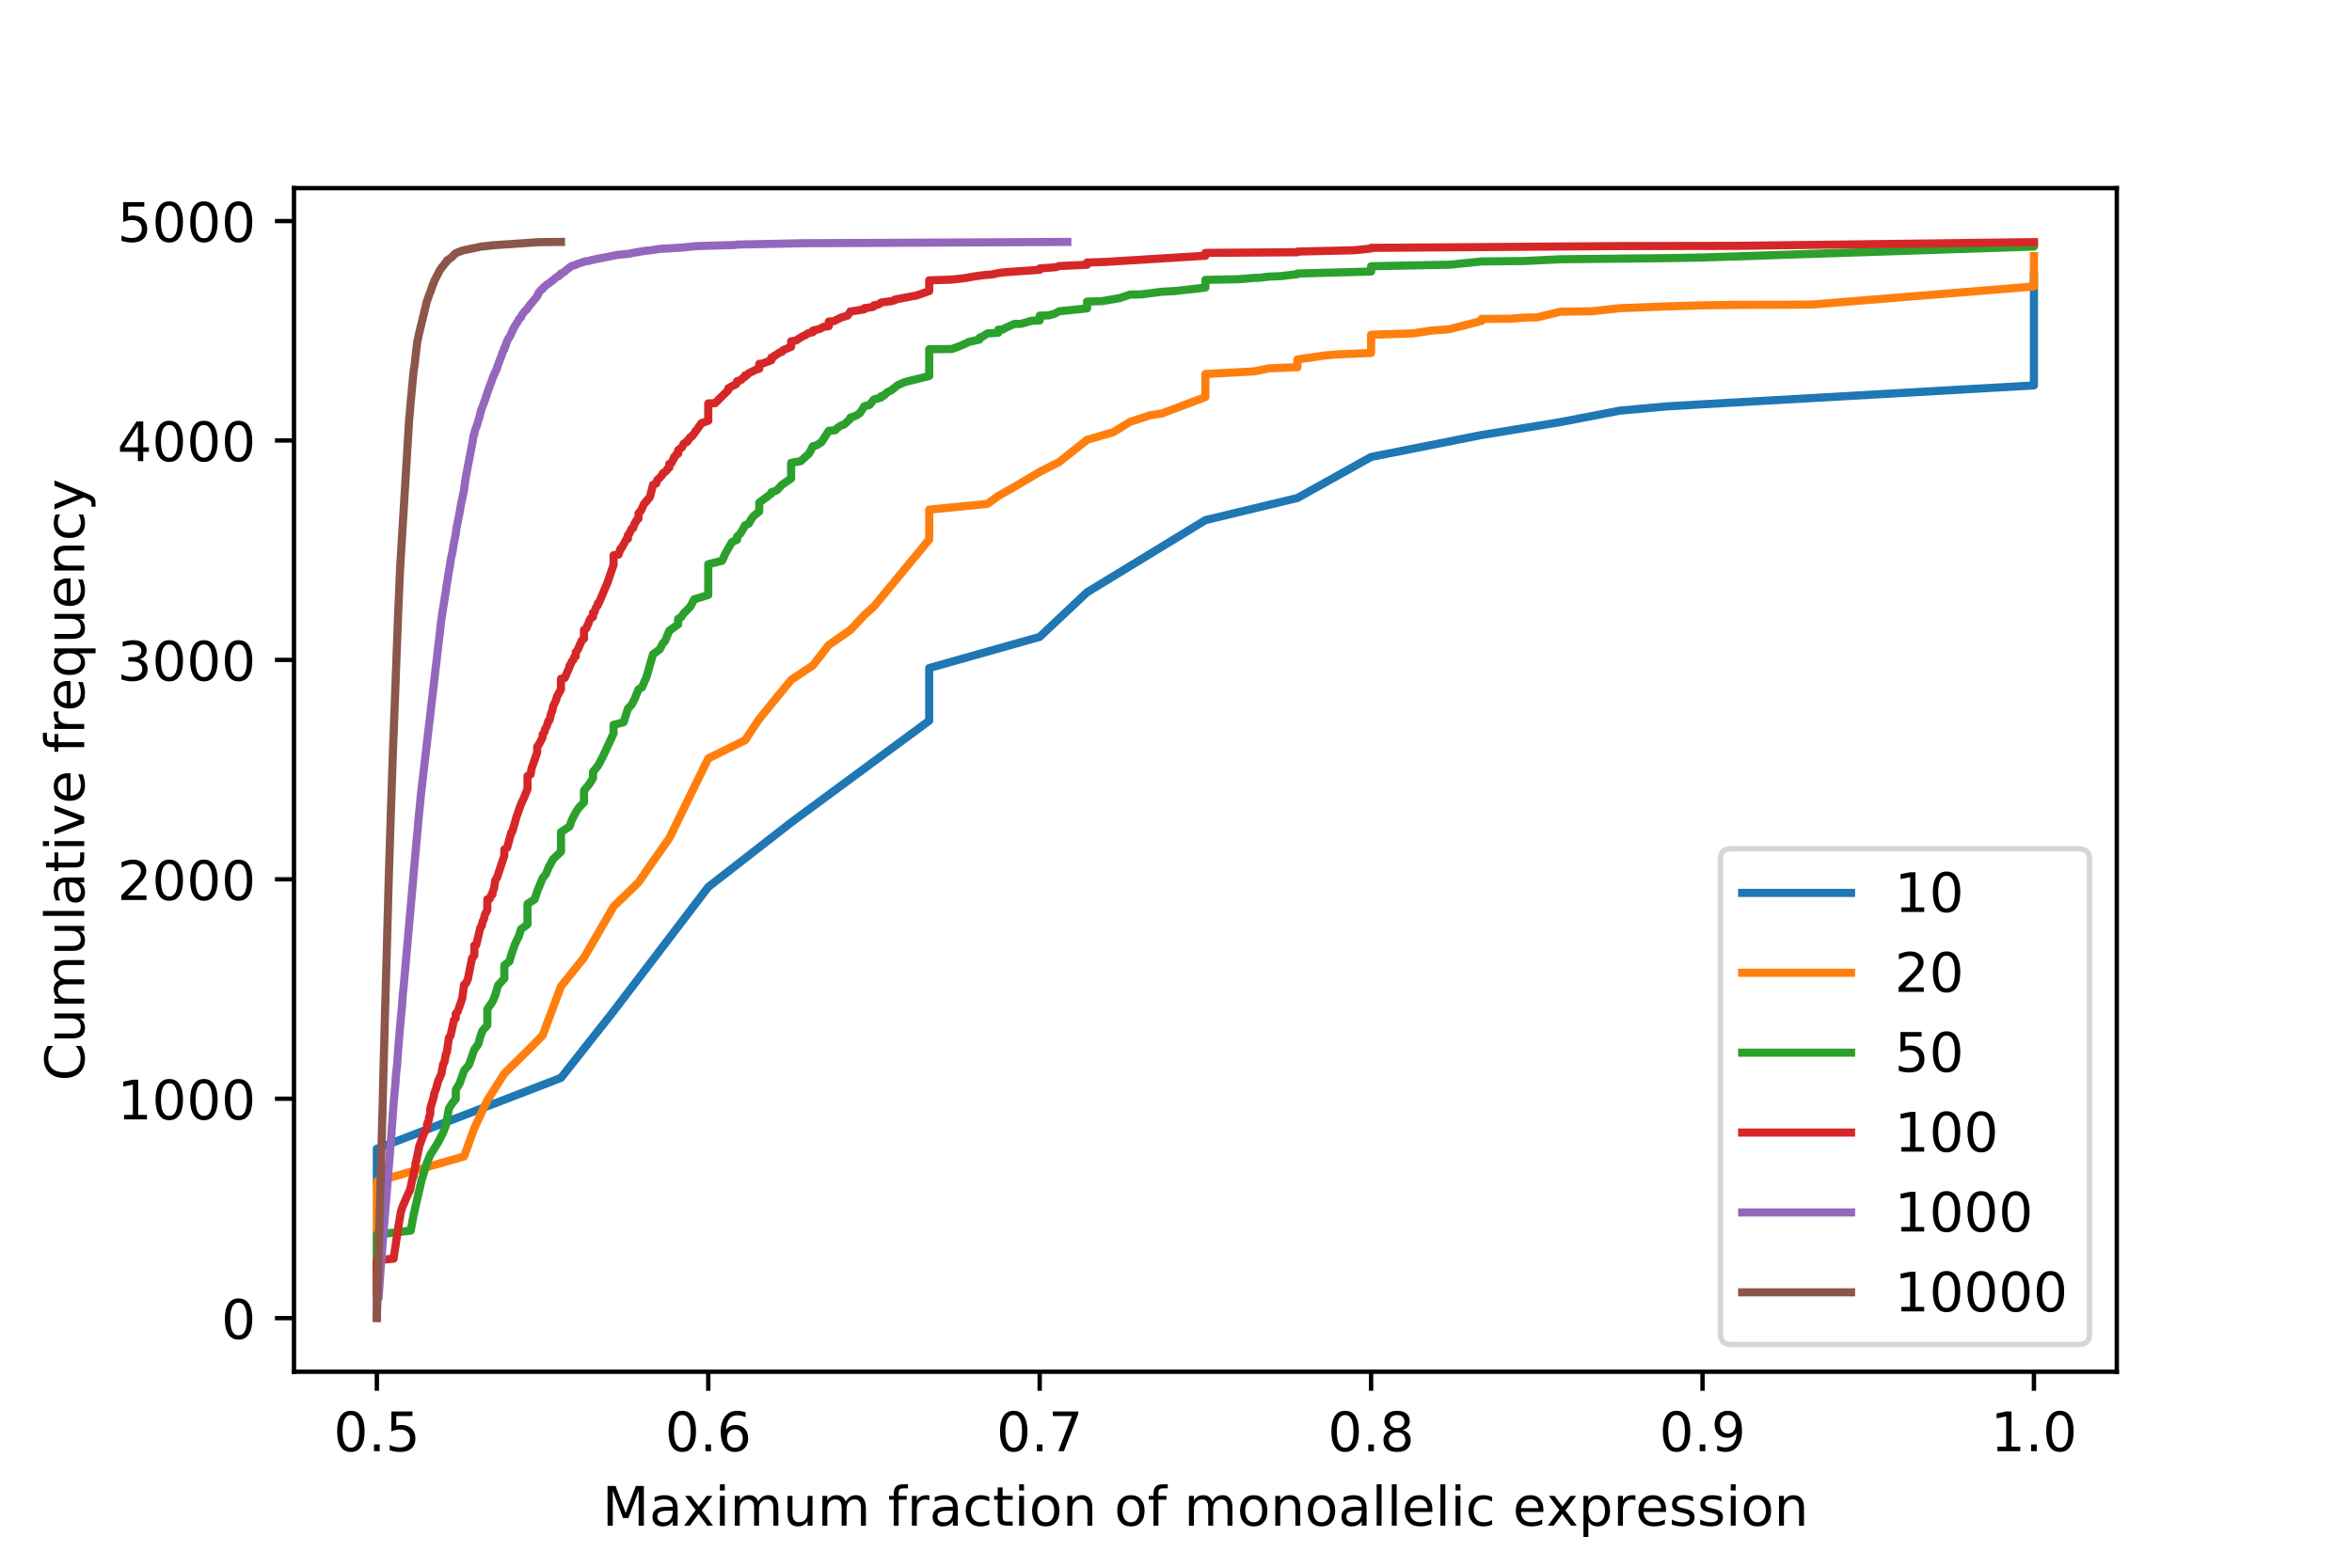 <?xml version="1.0" encoding="utf-8" standalone="no"?>
<!DOCTYPE svg PUBLIC "-//W3C//DTD SVG 1.1//EN"
  "http://www.w3.org/Graphics/SVG/1.1/DTD/svg11.dtd">
<!-- Created with matplotlib (http://matplotlib.org/) -->
<svg height="288pt" version="1.1" viewBox="0 0 432 288" width="432pt" xmlns="http://www.w3.org/2000/svg" xmlns:xlink="http://www.w3.org/1999/xlink">
 <defs>
  <style type="text/css">
*{stroke-linecap:butt;stroke-linejoin:round;}
  </style>
 </defs>
 <g id="figure_1">
  <g id="patch_1">
   <path d="M 0 288 
L 432 288 
L 432 0 
L 0 0 
z
" style="fill:#ffffff;"/>
  </g>
  <g id="axes_1">
   <g id="patch_2">
    <path d="M 54 252 
L 388.8 252 
L 388.8 34.56 
L 54 34.56 
z
" style="fill:#ffffff;"/>
   </g>
   <g id="matplotlib.axis_1">
    <g id="xtick_1">
     <g id="line2d_1">
      <defs>
       <path d="M 0 0 
L 0 3.5 
" id="mc5c0a8c2d4" style="stroke:#000000;stroke-width:0.8;"/>
      </defs>
      <g>
       <use style="stroke:#000000;stroke-width:0.8;" x="69.218" xlink:href="#mc5c0a8c2d4" y="252"/>
      </g>
     </g>
     <g id="text_1">
      <!-- 0.5 -->
      <defs>
       <path d="M 31.781 66.406 
Q 24.172 66.406 20.328 58.906 
Q 16.5 51.422 16.5 36.375 
Q 16.5 21.391 20.328 13.891 
Q 24.172 6.391 31.781 6.391 
Q 39.453 6.391 43.281 13.891 
Q 47.125 21.391 47.125 36.375 
Q 47.125 51.422 43.281 58.906 
Q 39.453 66.406 31.781 66.406 
z
M 31.781 74.219 
Q 44.047 74.219 50.516 64.516 
Q 56.984 54.828 56.984 36.375 
Q 56.984 17.969 50.516 8.266 
Q 44.047 -1.422 31.781 -1.422 
Q 19.531 -1.422 13.062 8.266 
Q 6.594 17.969 6.594 36.375 
Q 6.594 54.828 13.062 64.516 
Q 19.531 74.219 31.781 74.219 
z
" id="DejaVuSans-30"/>
       <path d="M 10.688 12.406 
L 21 12.406 
L 21 0 
L 10.688 0 
z
" id="DejaVuSans-2e"/>
       <path d="M 10.797 72.906 
L 49.516 72.906 
L 49.516 64.594 
L 19.828 64.594 
L 19.828 46.734 
Q 21.969 47.469 24.109 47.828 
Q 26.266 48.188 28.422 48.188 
Q 40.625 48.188 47.75 41.5 
Q 54.891 34.812 54.891 23.391 
Q 54.891 11.625 47.562 5.094 
Q 40.234 -1.422 26.906 -1.422 
Q 22.312 -1.422 17.547 -0.641 
Q 12.797 0.141 7.719 1.703 
L 7.719 11.625 
Q 12.109 9.234 16.797 8.062 
Q 21.484 6.891 26.703 6.891 
Q 35.156 6.891 40.078 11.328 
Q 45.016 15.766 45.016 23.391 
Q 45.016 31 40.078 35.438 
Q 35.156 39.891 26.703 39.891 
Q 22.75 39.891 18.812 39.016 
Q 14.891 38.141 10.797 36.281 
z
" id="DejaVuSans-35"/>
      </defs>
      <g transform="translate(61.267 266.598)scale(0.1 -0.1)">
       <use xlink:href="#DejaVuSans-30"/>
       <use x="63.623" xlink:href="#DejaVuSans-2e"/>
       <use x="95.41" xlink:href="#DejaVuSans-35"/>
      </g>
     </g>
    </g>
    <g id="xtick_2">
     <g id="line2d_2">
      <g>
       <use style="stroke:#000000;stroke-width:0.8;" x="130.091" xlink:href="#mc5c0a8c2d4" y="252"/>
      </g>
     </g>
     <g id="text_2">
      <!-- 0.6 -->
      <defs>
       <path d="M 33.016 40.375 
Q 26.375 40.375 22.484 35.828 
Q 18.609 31.297 18.609 23.391 
Q 18.609 15.531 22.484 10.953 
Q 26.375 6.391 33.016 6.391 
Q 39.656 6.391 43.531 10.953 
Q 47.406 15.531 47.406 23.391 
Q 47.406 31.297 43.531 35.828 
Q 39.656 40.375 33.016 40.375 
z
M 52.594 71.297 
L 52.594 62.312 
Q 48.875 64.062 45.094 64.984 
Q 41.312 65.922 37.594 65.922 
Q 27.828 65.922 22.672 59.328 
Q 17.531 52.734 16.797 39.406 
Q 19.672 43.656 24.016 45.922 
Q 28.375 48.188 33.594 48.188 
Q 44.578 48.188 50.953 41.516 
Q 57.328 34.859 57.328 23.391 
Q 57.328 12.156 50.688 5.359 
Q 44.047 -1.422 33.016 -1.422 
Q 20.359 -1.422 13.672 8.266 
Q 6.984 17.969 6.984 36.375 
Q 6.984 53.656 15.188 63.938 
Q 23.391 74.219 37.203 74.219 
Q 40.922 74.219 44.703 73.484 
Q 48.484 72.75 52.594 71.297 
z
" id="DejaVuSans-36"/>
      </defs>
      <g transform="translate(122.139 266.598)scale(0.1 -0.1)">
       <use xlink:href="#DejaVuSans-30"/>
       <use x="63.623" xlink:href="#DejaVuSans-2e"/>
       <use x="95.41" xlink:href="#DejaVuSans-36"/>
      </g>
     </g>
    </g>
    <g id="xtick_3">
     <g id="line2d_3">
      <g>
       <use style="stroke:#000000;stroke-width:0.8;" x="190.964" xlink:href="#mc5c0a8c2d4" y="252"/>
      </g>
     </g>
     <g id="text_3">
      <!-- 0.7 -->
      <defs>
       <path d="M 8.203 72.906 
L 55.078 72.906 
L 55.078 68.703 
L 28.609 0 
L 18.312 0 
L 43.219 64.594 
L 8.203 64.594 
z
" id="DejaVuSans-37"/>
      </defs>
      <g transform="translate(183.012 266.598)scale(0.1 -0.1)">
       <use xlink:href="#DejaVuSans-30"/>
       <use x="63.623" xlink:href="#DejaVuSans-2e"/>
       <use x="95.41" xlink:href="#DejaVuSans-37"/>
      </g>
     </g>
    </g>
    <g id="xtick_4">
     <g id="line2d_4">
      <g>
       <use style="stroke:#000000;stroke-width:0.8;" x="251.836" xlink:href="#mc5c0a8c2d4" y="252"/>
      </g>
     </g>
     <g id="text_4">
      <!-- 0.8 -->
      <defs>
       <path d="M 31.781 34.625 
Q 24.75 34.625 20.719 30.859 
Q 16.703 27.094 16.703 20.516 
Q 16.703 13.922 20.719 10.156 
Q 24.75 6.391 31.781 6.391 
Q 38.812 6.391 42.859 10.172 
Q 46.922 13.969 46.922 20.516 
Q 46.922 27.094 42.891 30.859 
Q 38.875 34.625 31.781 34.625 
z
M 21.922 38.812 
Q 15.578 40.375 12.031 44.719 
Q 8.5 49.078 8.5 55.328 
Q 8.5 64.062 14.719 69.141 
Q 20.953 74.219 31.781 74.219 
Q 42.672 74.219 48.875 69.141 
Q 55.078 64.062 55.078 55.328 
Q 55.078 49.078 51.531 44.719 
Q 48 40.375 41.703 38.812 
Q 48.828 37.156 52.797 32.312 
Q 56.781 27.484 56.781 20.516 
Q 56.781 9.906 50.312 4.234 
Q 43.844 -1.422 31.781 -1.422 
Q 19.734 -1.422 13.25 4.234 
Q 6.781 9.906 6.781 20.516 
Q 6.781 27.484 10.781 32.312 
Q 14.797 37.156 21.922 38.812 
z
M 18.312 54.391 
Q 18.312 48.734 21.844 45.562 
Q 25.391 42.391 31.781 42.391 
Q 38.141 42.391 41.719 45.562 
Q 45.312 48.734 45.312 54.391 
Q 45.312 60.062 41.719 63.234 
Q 38.141 66.406 31.781 66.406 
Q 25.391 66.406 21.844 63.234 
Q 18.312 60.062 18.312 54.391 
z
" id="DejaVuSans-38"/>
      </defs>
      <g transform="translate(243.885 266.598)scale(0.1 -0.1)">
       <use xlink:href="#DejaVuSans-30"/>
       <use x="63.623" xlink:href="#DejaVuSans-2e"/>
       <use x="95.41" xlink:href="#DejaVuSans-38"/>
      </g>
     </g>
    </g>
    <g id="xtick_5">
     <g id="line2d_5">
      <g>
       <use style="stroke:#000000;stroke-width:0.8;" x="312.709" xlink:href="#mc5c0a8c2d4" y="252"/>
      </g>
     </g>
     <g id="text_5">
      <!-- 0.9 -->
      <defs>
       <path d="M 10.984 1.516 
L 10.984 10.5 
Q 14.703 8.734 18.5 7.812 
Q 22.312 6.891 25.984 6.891 
Q 35.75 6.891 40.891 13.453 
Q 46.047 20.016 46.781 33.406 
Q 43.953 29.203 39.594 26.953 
Q 35.25 24.703 29.984 24.703 
Q 19.047 24.703 12.672 31.312 
Q 6.297 37.938 6.297 49.422 
Q 6.297 60.641 12.938 67.422 
Q 19.578 74.219 30.609 74.219 
Q 43.266 74.219 49.922 64.516 
Q 56.594 54.828 56.594 36.375 
Q 56.594 19.141 48.406 8.859 
Q 40.234 -1.422 26.422 -1.422 
Q 22.703 -1.422 18.891 -0.688 
Q 15.094 0.047 10.984 1.516 
z
M 30.609 32.422 
Q 37.25 32.422 41.125 36.953 
Q 45.016 41.5 45.016 49.422 
Q 45.016 57.281 41.125 61.844 
Q 37.25 66.406 30.609 66.406 
Q 23.969 66.406 20.094 61.844 
Q 16.219 57.281 16.219 49.422 
Q 16.219 41.5 20.094 36.953 
Q 23.969 32.422 30.609 32.422 
z
" id="DejaVuSans-39"/>
      </defs>
      <g transform="translate(304.758 266.598)scale(0.1 -0.1)">
       <use xlink:href="#DejaVuSans-30"/>
       <use x="63.623" xlink:href="#DejaVuSans-2e"/>
       <use x="95.41" xlink:href="#DejaVuSans-39"/>
      </g>
     </g>
    </g>
    <g id="xtick_6">
     <g id="line2d_6">
      <g>
       <use style="stroke:#000000;stroke-width:0.8;" x="373.582" xlink:href="#mc5c0a8c2d4" y="252"/>
      </g>
     </g>
     <g id="text_6">
      <!-- 1.0 -->
      <defs>
       <path d="M 12.406 8.297 
L 28.516 8.297 
L 28.516 63.922 
L 10.984 60.406 
L 10.984 69.391 
L 28.422 72.906 
L 38.281 72.906 
L 38.281 8.297 
L 54.391 8.297 
L 54.391 0 
L 12.406 0 
z
" id="DejaVuSans-31"/>
      </defs>
      <g transform="translate(365.63 266.598)scale(0.1 -0.1)">
       <use xlink:href="#DejaVuSans-31"/>
       <use x="63.623" xlink:href="#DejaVuSans-2e"/>
       <use x="95.41" xlink:href="#DejaVuSans-30"/>
      </g>
     </g>
    </g>
    <g id="text_7">
     <!-- Maximum fraction of monoallelic expression -->
     <defs>
      <path d="M 9.812 72.906 
L 24.516 72.906 
L 43.109 23.297 
L 61.812 72.906 
L 76.516 72.906 
L 76.516 0 
L 66.891 0 
L 66.891 64.016 
L 48.094 14.016 
L 38.188 14.016 
L 19.391 64.016 
L 19.391 0 
L 9.812 0 
z
" id="DejaVuSans-4d"/>
      <path d="M 34.281 27.484 
Q 23.391 27.484 19.188 25 
Q 14.984 22.516 14.984 16.5 
Q 14.984 11.719 18.141 8.906 
Q 21.297 6.109 26.703 6.109 
Q 34.188 6.109 38.703 11.406 
Q 43.219 16.703 43.219 25.484 
L 43.219 27.484 
z
M 52.203 31.203 
L 52.203 0 
L 43.219 0 
L 43.219 8.297 
Q 40.141 3.328 35.547 0.953 
Q 30.953 -1.422 24.312 -1.422 
Q 15.922 -1.422 10.953 3.297 
Q 6 8.016 6 15.922 
Q 6 25.141 12.172 29.828 
Q 18.359 34.516 30.609 34.516 
L 43.219 34.516 
L 43.219 35.406 
Q 43.219 41.609 39.141 45 
Q 35.062 48.391 27.688 48.391 
Q 23 48.391 18.547 47.266 
Q 14.109 46.141 10.016 43.891 
L 10.016 52.203 
Q 14.938 54.109 19.578 55.047 
Q 24.219 56 28.609 56 
Q 40.484 56 46.344 49.844 
Q 52.203 43.703 52.203 31.203 
z
" id="DejaVuSans-61"/>
      <path d="M 54.891 54.688 
L 35.109 28.078 
L 55.906 0 
L 45.312 0 
L 29.391 21.484 
L 13.484 0 
L 2.875 0 
L 24.125 28.609 
L 4.688 54.688 
L 15.281 54.688 
L 29.781 35.203 
L 44.281 54.688 
z
" id="DejaVuSans-78"/>
      <path d="M 9.422 54.688 
L 18.406 54.688 
L 18.406 0 
L 9.422 0 
z
M 9.422 75.984 
L 18.406 75.984 
L 18.406 64.594 
L 9.422 64.594 
z
" id="DejaVuSans-69"/>
      <path d="M 52 44.188 
Q 55.375 50.25 60.062 53.125 
Q 64.75 56 71.094 56 
Q 79.641 56 84.281 50.016 
Q 88.922 44.047 88.922 33.016 
L 88.922 0 
L 79.891 0 
L 79.891 32.719 
Q 79.891 40.578 77.094 44.375 
Q 74.312 48.188 68.609 48.188 
Q 61.625 48.188 57.562 43.547 
Q 53.516 38.922 53.516 30.906 
L 53.516 0 
L 44.484 0 
L 44.484 32.719 
Q 44.484 40.625 41.703 44.406 
Q 38.922 48.188 33.109 48.188 
Q 26.219 48.188 22.156 43.531 
Q 18.109 38.875 18.109 30.906 
L 18.109 0 
L 9.078 0 
L 9.078 54.688 
L 18.109 54.688 
L 18.109 46.188 
Q 21.188 51.219 25.484 53.609 
Q 29.781 56 35.688 56 
Q 41.656 56 45.828 52.969 
Q 50 49.953 52 44.188 
z
" id="DejaVuSans-6d"/>
      <path d="M 8.5 21.578 
L 8.5 54.688 
L 17.484 54.688 
L 17.484 21.922 
Q 17.484 14.156 20.5 10.266 
Q 23.531 6.391 29.594 6.391 
Q 36.859 6.391 41.078 11.031 
Q 45.312 15.672 45.312 23.688 
L 45.312 54.688 
L 54.297 54.688 
L 54.297 0 
L 45.312 0 
L 45.312 8.406 
Q 42.047 3.422 37.719 1 
Q 33.406 -1.422 27.688 -1.422 
Q 18.266 -1.422 13.375 4.438 
Q 8.5 10.297 8.5 21.578 
z
M 31.109 56 
z
" id="DejaVuSans-75"/>
      <path id="DejaVuSans-20"/>
      <path d="M 37.109 75.984 
L 37.109 68.5 
L 28.516 68.5 
Q 23.688 68.5 21.797 66.547 
Q 19.922 64.594 19.922 59.516 
L 19.922 54.688 
L 34.719 54.688 
L 34.719 47.703 
L 19.922 47.703 
L 19.922 0 
L 10.891 0 
L 10.891 47.703 
L 2.297 47.703 
L 2.297 54.688 
L 10.891 54.688 
L 10.891 58.5 
Q 10.891 67.625 15.141 71.797 
Q 19.391 75.984 28.609 75.984 
z
" id="DejaVuSans-66"/>
      <path d="M 41.109 46.297 
Q 39.594 47.172 37.812 47.578 
Q 36.031 48 33.891 48 
Q 26.266 48 22.188 43.047 
Q 18.109 38.094 18.109 28.812 
L 18.109 0 
L 9.078 0 
L 9.078 54.688 
L 18.109 54.688 
L 18.109 46.188 
Q 20.953 51.172 25.484 53.578 
Q 30.031 56 36.531 56 
Q 37.453 56 38.578 55.875 
Q 39.703 55.766 41.062 55.516 
z
" id="DejaVuSans-72"/>
      <path d="M 48.781 52.594 
L 48.781 44.188 
Q 44.969 46.297 41.141 47.344 
Q 37.312 48.391 33.406 48.391 
Q 24.656 48.391 19.812 42.844 
Q 14.984 37.312 14.984 27.297 
Q 14.984 17.281 19.812 11.734 
Q 24.656 6.203 33.406 6.203 
Q 37.312 6.203 41.141 7.25 
Q 44.969 8.297 48.781 10.406 
L 48.781 2.094 
Q 45.016 0.344 40.984 -0.531 
Q 36.969 -1.422 32.422 -1.422 
Q 20.062 -1.422 12.781 6.344 
Q 5.516 14.109 5.516 27.297 
Q 5.516 40.672 12.859 48.328 
Q 20.219 56 33.016 56 
Q 37.156 56 41.109 55.141 
Q 45.062 54.297 48.781 52.594 
z
" id="DejaVuSans-63"/>
      <path d="M 18.312 70.219 
L 18.312 54.688 
L 36.812 54.688 
L 36.812 47.703 
L 18.312 47.703 
L 18.312 18.016 
Q 18.312 11.328 20.141 9.422 
Q 21.969 7.516 27.594 7.516 
L 36.812 7.516 
L 36.812 0 
L 27.594 0 
Q 17.188 0 13.234 3.875 
Q 9.281 7.766 9.281 18.016 
L 9.281 47.703 
L 2.688 47.703 
L 2.688 54.688 
L 9.281 54.688 
L 9.281 70.219 
z
" id="DejaVuSans-74"/>
      <path d="M 30.609 48.391 
Q 23.391 48.391 19.188 42.75 
Q 14.984 37.109 14.984 27.297 
Q 14.984 17.484 19.156 11.844 
Q 23.344 6.203 30.609 6.203 
Q 37.797 6.203 41.984 11.859 
Q 46.188 17.531 46.188 27.297 
Q 46.188 37.016 41.984 42.703 
Q 37.797 48.391 30.609 48.391 
z
M 30.609 56 
Q 42.328 56 49.016 48.375 
Q 55.719 40.766 55.719 27.297 
Q 55.719 13.875 49.016 6.219 
Q 42.328 -1.422 30.609 -1.422 
Q 18.844 -1.422 12.172 6.219 
Q 5.516 13.875 5.516 27.297 
Q 5.516 40.766 12.172 48.375 
Q 18.844 56 30.609 56 
z
" id="DejaVuSans-6f"/>
      <path d="M 54.891 33.016 
L 54.891 0 
L 45.906 0 
L 45.906 32.719 
Q 45.906 40.484 42.875 44.328 
Q 39.844 48.188 33.797 48.188 
Q 26.516 48.188 22.312 43.547 
Q 18.109 38.922 18.109 30.906 
L 18.109 0 
L 9.078 0 
L 9.078 54.688 
L 18.109 54.688 
L 18.109 46.188 
Q 21.344 51.125 25.703 53.562 
Q 30.078 56 35.797 56 
Q 45.219 56 50.047 50.172 
Q 54.891 44.344 54.891 33.016 
z
" id="DejaVuSans-6e"/>
      <path d="M 9.422 75.984 
L 18.406 75.984 
L 18.406 0 
L 9.422 0 
z
" id="DejaVuSans-6c"/>
      <path d="M 56.203 29.594 
L 56.203 25.203 
L 14.891 25.203 
Q 15.484 15.922 20.484 11.062 
Q 25.484 6.203 34.422 6.203 
Q 39.594 6.203 44.453 7.469 
Q 49.312 8.734 54.109 11.281 
L 54.109 2.781 
Q 49.266 0.734 44.188 -0.344 
Q 39.109 -1.422 33.891 -1.422 
Q 20.797 -1.422 13.156 6.188 
Q 5.516 13.812 5.516 26.812 
Q 5.516 40.234 12.766 48.109 
Q 20.016 56 32.328 56 
Q 43.359 56 49.781 48.891 
Q 56.203 41.797 56.203 29.594 
z
M 47.219 32.234 
Q 47.125 39.594 43.094 43.984 
Q 39.062 48.391 32.422 48.391 
Q 24.906 48.391 20.391 44.141 
Q 15.875 39.891 15.188 32.172 
z
" id="DejaVuSans-65"/>
      <path d="M 18.109 8.203 
L 18.109 -20.797 
L 9.078 -20.797 
L 9.078 54.688 
L 18.109 54.688 
L 18.109 46.391 
Q 20.953 51.266 25.266 53.625 
Q 29.594 56 35.594 56 
Q 45.562 56 51.781 48.094 
Q 58.016 40.188 58.016 27.297 
Q 58.016 14.406 51.781 6.484 
Q 45.562 -1.422 35.594 -1.422 
Q 29.594 -1.422 25.266 0.953 
Q 20.953 3.328 18.109 8.203 
z
M 48.688 27.297 
Q 48.688 37.203 44.609 42.844 
Q 40.531 48.484 33.406 48.484 
Q 26.266 48.484 22.188 42.844 
Q 18.109 37.203 18.109 27.297 
Q 18.109 17.391 22.188 11.75 
Q 26.266 6.109 33.406 6.109 
Q 40.531 6.109 44.609 11.75 
Q 48.688 17.391 48.688 27.297 
z
" id="DejaVuSans-70"/>
      <path d="M 44.281 53.078 
L 44.281 44.578 
Q 40.484 46.531 36.375 47.5 
Q 32.281 48.484 27.875 48.484 
Q 21.188 48.484 17.844 46.438 
Q 14.5 44.391 14.5 40.281 
Q 14.5 37.156 16.891 35.375 
Q 19.281 33.594 26.516 31.984 
L 29.594 31.297 
Q 39.156 29.25 43.188 25.516 
Q 47.219 21.781 47.219 15.094 
Q 47.219 7.469 41.188 3.016 
Q 35.156 -1.422 24.609 -1.422 
Q 20.219 -1.422 15.453 -0.562 
Q 10.688 0.297 5.422 2 
L 5.422 11.281 
Q 10.406 8.688 15.234 7.391 
Q 20.062 6.109 24.812 6.109 
Q 31.156 6.109 34.562 8.281 
Q 37.984 10.453 37.984 14.406 
Q 37.984 18.062 35.516 20.016 
Q 33.062 21.969 24.703 23.781 
L 21.578 24.516 
Q 13.234 26.266 9.516 29.906 
Q 5.812 33.547 5.812 39.891 
Q 5.812 47.609 11.281 51.797 
Q 16.75 56 26.812 56 
Q 31.781 56 36.172 55.266 
Q 40.578 54.547 44.281 53.078 
z
" id="DejaVuSans-73"/>
     </defs>
     <g transform="translate(110.612 280.277)scale(0.1 -0.1)">
      <use xlink:href="#DejaVuSans-4d"/>
      <use x="86.279" xlink:href="#DejaVuSans-61"/>
      <use x="147.559" xlink:href="#DejaVuSans-78"/>
      <use x="206.738" xlink:href="#DejaVuSans-69"/>
      <use x="234.521" xlink:href="#DejaVuSans-6d"/>
      <use x="331.934" xlink:href="#DejaVuSans-75"/>
      <use x="395.312" xlink:href="#DejaVuSans-6d"/>
      <use x="492.725" xlink:href="#DejaVuSans-20"/>
      <use x="524.512" xlink:href="#DejaVuSans-66"/>
      <use x="559.717" xlink:href="#DejaVuSans-72"/>
      <use x="600.83" xlink:href="#DejaVuSans-61"/>
      <use x="662.109" xlink:href="#DejaVuSans-63"/>
      <use x="717.09" xlink:href="#DejaVuSans-74"/>
      <use x="756.299" xlink:href="#DejaVuSans-69"/>
      <use x="784.082" xlink:href="#DejaVuSans-6f"/>
      <use x="845.264" xlink:href="#DejaVuSans-6e"/>
      <use x="908.643" xlink:href="#DejaVuSans-20"/>
      <use x="940.43" xlink:href="#DejaVuSans-6f"/>
      <use x="1001.611" xlink:href="#DejaVuSans-66"/>
      <use x="1036.816" xlink:href="#DejaVuSans-20"/>
      <use x="1068.604" xlink:href="#DejaVuSans-6d"/>
      <use x="1166.016" xlink:href="#DejaVuSans-6f"/>
      <use x="1227.197" xlink:href="#DejaVuSans-6e"/>
      <use x="1290.576" xlink:href="#DejaVuSans-6f"/>
      <use x="1351.758" xlink:href="#DejaVuSans-61"/>
      <use x="1413.037" xlink:href="#DejaVuSans-6c"/>
      <use x="1440.82" xlink:href="#DejaVuSans-6c"/>
      <use x="1468.604" xlink:href="#DejaVuSans-65"/>
      <use x="1530.127" xlink:href="#DejaVuSans-6c"/>
      <use x="1557.91" xlink:href="#DejaVuSans-69"/>
      <use x="1585.693" xlink:href="#DejaVuSans-63"/>
      <use x="1640.674" xlink:href="#DejaVuSans-20"/>
      <use x="1672.461" xlink:href="#DejaVuSans-65"/>
      <use x="1733.969" xlink:href="#DejaVuSans-78"/>
      <use x="1793.148" xlink:href="#DejaVuSans-70"/>
      <use x="1856.625" xlink:href="#DejaVuSans-72"/>
      <use x="1897.707" xlink:href="#DejaVuSans-65"/>
      <use x="1959.23" xlink:href="#DejaVuSans-73"/>
      <use x="2011.33" xlink:href="#DejaVuSans-73"/>
      <use x="2063.43" xlink:href="#DejaVuSans-69"/>
      <use x="2091.213" xlink:href="#DejaVuSans-6f"/>
      <use x="2152.395" xlink:href="#DejaVuSans-6e"/>
     </g>
    </g>
   </g>
   <g id="matplotlib.axis_2">
    <g id="ytick_1">
     <g id="line2d_7">
      <defs>
       <path d="M 0 0 
L -3.5 0 
" id="mc9ce62863f" style="stroke:#000000;stroke-width:0.8;"/>
      </defs>
      <g>
       <use style="stroke:#000000;stroke-width:0.8;" x="54" xlink:href="#mc9ce62863f" y="242.157"/>
      </g>
     </g>
     <g id="text_8">
      <!-- 0 -->
      <g transform="translate(40.638 245.956)scale(0.1 -0.1)">
       <use xlink:href="#DejaVuSans-30"/>
      </g>
     </g>
    </g>
    <g id="ytick_2">
     <g id="line2d_8">
      <g>
       <use style="stroke:#000000;stroke-width:0.8;" x="54" xlink:href="#mc9ce62863f" y="201.848"/>
      </g>
     </g>
     <g id="text_9">
      <!-- 1000 -->
      <g transform="translate(21.55 205.647)scale(0.1 -0.1)">
       <use xlink:href="#DejaVuSans-31"/>
       <use x="63.623" xlink:href="#DejaVuSans-30"/>
       <use x="127.246" xlink:href="#DejaVuSans-30"/>
       <use x="190.869" xlink:href="#DejaVuSans-30"/>
      </g>
     </g>
    </g>
    <g id="ytick_3">
     <g id="line2d_9">
      <g>
       <use style="stroke:#000000;stroke-width:0.8;" x="54" xlink:href="#mc9ce62863f" y="161.54"/>
      </g>
     </g>
     <g id="text_10">
      <!-- 2000 -->
      <defs>
       <path d="M 19.188 8.297 
L 53.609 8.297 
L 53.609 0 
L 7.328 0 
L 7.328 8.297 
Q 12.938 14.109 22.625 23.891 
Q 32.328 33.688 34.812 36.531 
Q 39.547 41.844 41.422 45.531 
Q 43.312 49.219 43.312 52.781 
Q 43.312 58.594 39.234 62.25 
Q 35.156 65.922 28.609 65.922 
Q 23.969 65.922 18.812 64.312 
Q 13.672 62.703 7.812 59.422 
L 7.812 69.391 
Q 13.766 71.781 18.938 73 
Q 24.125 74.219 28.422 74.219 
Q 39.75 74.219 46.484 68.547 
Q 53.219 62.891 53.219 53.422 
Q 53.219 48.922 51.531 44.891 
Q 49.859 40.875 45.406 35.406 
Q 44.188 33.984 37.641 27.219 
Q 31.109 20.453 19.188 8.297 
z
" id="DejaVuSans-32"/>
      </defs>
      <g transform="translate(21.55 165.339)scale(0.1 -0.1)">
       <use xlink:href="#DejaVuSans-32"/>
       <use x="63.623" xlink:href="#DejaVuSans-30"/>
       <use x="127.246" xlink:href="#DejaVuSans-30"/>
       <use x="190.869" xlink:href="#DejaVuSans-30"/>
      </g>
     </g>
    </g>
    <g id="ytick_4">
     <g id="line2d_10">
      <g>
       <use style="stroke:#000000;stroke-width:0.8;" x="54" xlink:href="#mc9ce62863f" y="121.231"/>
      </g>
     </g>
     <g id="text_11">
      <!-- 3000 -->
      <defs>
       <path d="M 40.578 39.312 
Q 47.656 37.797 51.625 33 
Q 55.609 28.219 55.609 21.188 
Q 55.609 10.406 48.188 4.484 
Q 40.766 -1.422 27.094 -1.422 
Q 22.516 -1.422 17.656 -0.516 
Q 12.797 0.391 7.625 2.203 
L 7.625 11.719 
Q 11.719 9.328 16.594 8.109 
Q 21.484 6.891 26.812 6.891 
Q 36.078 6.891 40.938 10.547 
Q 45.797 14.203 45.797 21.188 
Q 45.797 27.641 41.281 31.266 
Q 36.766 34.906 28.719 34.906 
L 20.219 34.906 
L 20.219 43.016 
L 29.109 43.016 
Q 36.375 43.016 40.234 45.922 
Q 44.094 48.828 44.094 54.297 
Q 44.094 59.906 40.109 62.906 
Q 36.141 65.922 28.719 65.922 
Q 24.656 65.922 20.016 65.031 
Q 15.375 64.156 9.812 62.312 
L 9.812 71.094 
Q 15.438 72.656 20.344 73.438 
Q 25.25 74.219 29.594 74.219 
Q 40.828 74.219 47.359 69.109 
Q 53.906 64.016 53.906 55.328 
Q 53.906 49.266 50.438 45.094 
Q 46.969 40.922 40.578 39.312 
z
" id="DejaVuSans-33"/>
      </defs>
      <g transform="translate(21.55 125.03)scale(0.1 -0.1)">
       <use xlink:href="#DejaVuSans-33"/>
       <use x="63.623" xlink:href="#DejaVuSans-30"/>
       <use x="127.246" xlink:href="#DejaVuSans-30"/>
       <use x="190.869" xlink:href="#DejaVuSans-30"/>
      </g>
     </g>
    </g>
    <g id="ytick_5">
     <g id="line2d_11">
      <g>
       <use style="stroke:#000000;stroke-width:0.8;" x="54" xlink:href="#mc9ce62863f" y="80.923"/>
      </g>
     </g>
     <g id="text_12">
      <!-- 4000 -->
      <defs>
       <path d="M 37.797 64.312 
L 12.891 25.391 
L 37.797 25.391 
z
M 35.203 72.906 
L 47.609 72.906 
L 47.609 25.391 
L 58.016 25.391 
L 58.016 17.188 
L 47.609 17.188 
L 47.609 0 
L 37.797 0 
L 37.797 17.188 
L 4.891 17.188 
L 4.891 26.703 
z
" id="DejaVuSans-34"/>
      </defs>
      <g transform="translate(21.55 84.722)scale(0.1 -0.1)">
       <use xlink:href="#DejaVuSans-34"/>
       <use x="63.623" xlink:href="#DejaVuSans-30"/>
       <use x="127.246" xlink:href="#DejaVuSans-30"/>
       <use x="190.869" xlink:href="#DejaVuSans-30"/>
      </g>
     </g>
    </g>
    <g id="ytick_6">
     <g id="line2d_12">
      <g>
       <use style="stroke:#000000;stroke-width:0.8;" x="54" xlink:href="#mc9ce62863f" y="40.614"/>
      </g>
     </g>
     <g id="text_13">
      <!-- 5000 -->
      <g transform="translate(21.55 44.414)scale(0.1 -0.1)">
       <use xlink:href="#DejaVuSans-35"/>
       <use x="63.623" xlink:href="#DejaVuSans-30"/>
       <use x="127.246" xlink:href="#DejaVuSans-30"/>
       <use x="190.869" xlink:href="#DejaVuSans-30"/>
      </g>
     </g>
    </g>
    <g id="text_14">
     <!-- Cumulative frequency -->
     <defs>
      <path d="M 64.406 67.281 
L 64.406 56.891 
Q 59.422 61.531 53.781 63.812 
Q 48.141 66.109 41.797 66.109 
Q 29.297 66.109 22.656 58.469 
Q 16.016 50.828 16.016 36.375 
Q 16.016 21.969 22.656 14.328 
Q 29.297 6.688 41.797 6.688 
Q 48.141 6.688 53.781 8.984 
Q 59.422 11.281 64.406 15.922 
L 64.406 5.609 
Q 59.234 2.094 53.438 0.328 
Q 47.656 -1.422 41.219 -1.422 
Q 24.656 -1.422 15.125 8.703 
Q 5.609 18.844 5.609 36.375 
Q 5.609 53.953 15.125 64.078 
Q 24.656 74.219 41.219 74.219 
Q 47.75 74.219 53.531 72.484 
Q 59.328 70.75 64.406 67.281 
z
" id="DejaVuSans-43"/>
      <path d="M 2.984 54.688 
L 12.5 54.688 
L 29.594 8.797 
L 46.688 54.688 
L 56.203 54.688 
L 35.688 0 
L 23.484 0 
z
" id="DejaVuSans-76"/>
      <path d="M 14.797 27.297 
Q 14.797 17.391 18.875 11.75 
Q 22.953 6.109 30.078 6.109 
Q 37.203 6.109 41.297 11.75 
Q 45.406 17.391 45.406 27.297 
Q 45.406 37.203 41.297 42.844 
Q 37.203 48.484 30.078 48.484 
Q 22.953 48.484 18.875 42.844 
Q 14.797 37.203 14.797 27.297 
z
M 45.406 8.203 
Q 42.578 3.328 38.25 0.953 
Q 33.938 -1.422 27.875 -1.422 
Q 17.969 -1.422 11.734 6.484 
Q 5.516 14.406 5.516 27.297 
Q 5.516 40.188 11.734 48.094 
Q 17.969 56 27.875 56 
Q 33.938 56 38.25 53.625 
Q 42.578 51.266 45.406 46.391 
L 45.406 54.688 
L 54.391 54.688 
L 54.391 -20.797 
L 45.406 -20.797 
z
" id="DejaVuSans-71"/>
      <path d="M 32.172 -5.078 
Q 28.375 -14.844 24.75 -17.812 
Q 21.141 -20.797 15.094 -20.797 
L 7.906 -20.797 
L 7.906 -13.281 
L 13.188 -13.281 
Q 16.891 -13.281 18.938 -11.516 
Q 21 -9.766 23.484 -3.219 
L 25.094 0.875 
L 2.984 54.688 
L 12.5 54.688 
L 29.594 11.922 
L 46.688 54.688 
L 56.203 54.688 
z
" id="DejaVuSans-79"/>
     </defs>
     <g transform="translate(15.47 198.594)rotate(-90)scale(0.1 -0.1)">
      <use xlink:href="#DejaVuSans-43"/>
      <use x="69.824" xlink:href="#DejaVuSans-75"/>
      <use x="133.203" xlink:href="#DejaVuSans-6d"/>
      <use x="230.615" xlink:href="#DejaVuSans-75"/>
      <use x="293.994" xlink:href="#DejaVuSans-6c"/>
      <use x="321.777" xlink:href="#DejaVuSans-61"/>
      <use x="383.057" xlink:href="#DejaVuSans-74"/>
      <use x="422.266" xlink:href="#DejaVuSans-69"/>
      <use x="450.049" xlink:href="#DejaVuSans-76"/>
      <use x="509.229" xlink:href="#DejaVuSans-65"/>
      <use x="570.752" xlink:href="#DejaVuSans-20"/>
      <use x="602.539" xlink:href="#DejaVuSans-66"/>
      <use x="637.744" xlink:href="#DejaVuSans-72"/>
      <use x="678.826" xlink:href="#DejaVuSans-65"/>
      <use x="740.35" xlink:href="#DejaVuSans-71"/>
      <use x="803.826" xlink:href="#DejaVuSans-75"/>
      <use x="867.205" xlink:href="#DejaVuSans-65"/>
      <use x="928.729" xlink:href="#DejaVuSans-6e"/>
      <use x="992.107" xlink:href="#DejaVuSans-63"/>
      <use x="1047.088" xlink:href="#DejaVuSans-79"/>
     </g>
    </g>
   </g>
   <g id="line2d_13">
    <path clip-path="url(#pa37823b685)" d="M 69.218 216.964 
L 69.218 211.039 
L 103.036 198.019 
L 112.699 185.765 
L 130.091 162.951 
L 145.309 151.1 
L 170.673 132.397 
L 170.673 122.723 
L 190.964 116.999 
L 199.66 108.816 
L 221.4 95.555 
L 238.309 91.484 
L 251.836 83.946 
L 272.127 79.915 
L 286.621 77.537 
L 297.491 75.441 
L 305.945 74.675 
L 312.709 74.272 
L 373.582 70.805 
L 373.582 66.13 
L 373.582 50.651 
" style="fill:none;stroke:#1f77b4;stroke-linecap:square;stroke-width:1.5;"/>
   </g>
   <g id="line2d_14">
    <path clip-path="url(#pa37823b685)" d="M 69.218 239.617 
L 69.218 221.478 
L 69.218 217.044 
L 85.237 212.449 
L 87.122 207.25 
L 89.509 202.13 
L 92.631 197.213 
L 96.888 193.021 
L 99.655 190.239 
L 103.036 181.21 
L 107.264 175.93 
L 112.699 166.538 
L 117.276 162.104 
L 119.945 158.234 
L 122.929 154.002 
L 130.091 139.33 
L 136.855 135.984 
L 139.456 132.074 
L 145.309 124.899 
L 149.314 122.239 
L 152.226 118.49 
L 156.179 115.749 
L 158.737 113.008 
L 160.527 111.396 
L 170.673 99.102 
L 170.673 93.62 
L 181.352 92.572 
L 183.355 91.121 
L 186.281 89.468 
L 190.964 86.687 
L 194.544 84.873 
L 199.66 80.802 
L 204.491 79.391 
L 207.565 77.497 
L 211.255 76.287 
L 213.39 75.965 
L 221.4 72.942 
L 221.4 71.531 
L 221.4 68.709 
L 230.352 68.226 
L 233.106 67.661 
L 238.309 67.46 
L 238.309 66.049 
L 243.14 65.323 
L 245.429 65.122 
L 251.836 64.84 
L 251.836 61.494 
L 259.445 61.252 
L 262.904 60.728 
L 266.159 60.486 
L 272.127 58.955 
L 272.127 58.592 
L 277.467 58.552 
L 279.931 58.35 
L 282.273 58.31 
L 286.621 57.262 
L 292.418 57.181 
L 297.491 56.617 
L 305.945 56.294 
L 312.709 56.093 
L 318.243 56.012 
L 330.101 55.972 
L 333 55.932 
L 373.582 52.626 
L 373.582 51.014 
L 373.582 50.248 
L 373.582 47.064 
" style="fill:none;stroke:#ff7f0e;stroke-linecap:square;stroke-width:1.5;"/>
   </g>
   <g id="line2d_15">
    <path clip-path="url(#pa37823b685)" d="M 69.218 241.391 
L 69.218 226.799 
L 75.43 226.074 
L 75.982 223.131 
L 77.444 216.762 
L 78.441 213.538 
L 79.036 212.167 
L 80.491 209.829 
L 81.393 208.056 
L 81.9 206.726 
L 82.451 203.662 
L 83.053 202.695 
L 83.712 201.889 
L 83.712 200.236 
L 84.436 198.986 
L 85.237 196.689 
L 86.127 195.641 
L 87.122 192.819 
L 87.853 191.811 
L 88.241 190.36 
L 88.646 189.312 
L 89.509 188.345 
L 89.509 185.402 
L 90.453 184.032 
L 90.958 182.823 
L 91.489 181.009 
L 92.631 179.759 
L 92.631 177.341 
L 93.567 176.615 
L 93.896 175.446 
L 94.582 173.471 
L 95.306 171.939 
L 95.685 170.73 
L 96.888 169.803 
L 96.888 166.054 
L 98.205 165.208 
L 98.673 163.757 
L 99.655 161.338 
L 100.276 160.572 
L 100.704 159.484 
L 101.597 157.831 
L 103.036 156.461 
L 103.036 152.873 
L 104.609 151.825 
L 105.026 150.656 
L 105.742 149.246 
L 106.336 148.359 
L 107.264 147.391 
L 107.264 145.255 
L 108.239 144.046 
L 108.918 142.958 
L 108.918 141.789 
L 109.8 140.741 
L 110.722 139.007 
L 112.699 134.735 
L 112.699 133.163 
L 114.549 132.679 
L 115.334 130.18 
L 116.043 129.414 
L 116.564 128.406 
L 117.276 126.633 
L 117.916 126.27 
L 118.766 124.295 
L 119.945 120.183 
L 121.183 119.296 
L 121.695 118.248 
L 122.151 117.765 
L 122.929 115.87 
L 124.557 114.701 
L 124.557 113.694 
L 125.122 113.371 
L 125.582 112.686 
L 126.8 111.436 
L 127.501 110.106 
L 130.091 109.3 
L 130.091 103.657 
L 132.627 103.012 
L 133.295 101.561 
L 134.439 99.586 
L 135.384 99.142 
L 135.384 98.578 
L 136.03 97.973 
L 136.855 96.482 
L 137.545 96.2 
L 137.945 95.434 
L 138.392 94.829 
L 139.456 93.942 
L 139.456 92.33 
L 140.833 91.322 
L 141.686 90.637 
L 141.686 90.436 
L 142.685 90.073 
L 143.618 89.065 
L 145.309 87.896 
L 145.309 85.034 
L 147.079 84.712 
L 148.617 83.301 
L 149.314 81.971 
L 149.968 81.81 
L 150.877 81.245 
L 152.226 79.149 
L 153.404 79.028 
L 153.764 78.666 
L 154.44 78.182 
L 155.064 77.98 
L 156.179 76.932 
L 156.179 76.731 
L 157.145 76.408 
L 157.991 75.844 
L 158.737 74.635 
L 159.705 74.393 
L 160.527 73.385 
L 161.851 73.022 
L 161.851 72.78 
L 162.391 72.66 
L 162.869 72.136 
L 163.676 71.732 
L 164.875 70.765 
L 166.061 70.241 
L 166.615 70.08 
L 170.673 69.072 
L 170.673 64.154 
L 174.814 64.114 
L 176.157 63.63 
L 177.218 63.187 
L 177.919 62.824 
L 179.896 62.381 
L 179.896 62.058 
L 180.571 61.776 
L 181.352 61.252 
L 183.355 61.131 
L 183.355 60.567 
L 184.2 60.527 
L 184.666 60.245 
L 186.281 59.519 
L 187.582 59.479 
L 189.548 58.914 
L 190.964 58.874 
L 190.964 57.987 
L 192.609 57.947 
L 193.731 57.625 
L 194.544 57.181 
L 199.66 56.657 
L 199.66 55.408 
L 202.377 55.327 
L 205.657 54.763 
L 207.565 54.118 
L 209.694 54.077 
L 213.39 53.594 
L 215.764 53.473 
L 221.4 52.828 
L 221.4 51.417 
L 227.487 51.296 
L 230.352 51.054 
L 231.545 51.014 
L 233.106 50.812 
L 235.235 50.732 
L 238.309 50.369 
L 238.309 50.248 
L 251.836 49.885 
L 251.836 48.918 
L 259.445 48.757 
L 266.159 48.636 
L 272.127 48.031 
L 279.931 47.95 
L 286.621 47.628 
L 305.945 47.426 
L 312.709 47.306 
L 373.582 45.29 
L 373.582 44.968 
L 373.582 44.968 
" style="fill:none;stroke:#2ca02c;stroke-linecap:square;stroke-width:1.5;"/>
   </g>
   <g id="line2d_16">
    <path clip-path="url(#pa37823b685)" d="M 69.218 241.713 
L 69.218 231.515 
L 72.293 231.233 
L 73.171 225.348 
L 73.629 222.647 
L 73.901 221.761 
L 75.186 218.818 
L 75.305 218.697 
L 75.694 216.803 
L 75.982 215.956 
L 75.982 215.432 
L 76.296 214.344 
L 76.296 213.78 
L 76.465 213.256 
L 77.022 210.515 
L 77.914 208.096 
L 78.441 207.25 
L 78.441 206.524 
L 78.73 205.839 
L 78.83 205.153 
L 79.036 204.67 
L 79.036 203.622 
L 79.713 201.324 
L 79.713 201.002 
L 80.088 200.034 
L 80.491 198.543 
L 80.924 197.616 
L 81.077 197.293 
L 81.393 195.479 
L 81.641 195.117 
L 81.9 193.625 
L 82.079 193.303 
L 82.451 190.642 
L 82.745 190.28 
L 83.375 187.418 
L 83.712 187.055 
L 83.712 186.209 
L 84.065 185.846 
L 84.907 183.387 
L 85.237 180.888 
L 85.582 180.646 
L 85.941 179.84 
L 86.317 177.945 
L 86.71 176.01 
L 87.122 175.527 
L 87.122 173.673 
L 87.48 173.592 
L 87.664 172.786 
L 88.241 170.367 
L 88.482 170.085 
L 88.646 169.279 
L 88.855 168.916 
L 89.068 168.029 
L 89.509 167.143 
L 89.509 165.208 
L 89.97 165.087 
L 90.209 164.482 
L 90.453 164.321 
L 90.453 163.918 
L 90.739 163.233 
L 90.958 161.741 
L 91.274 161.258 
L 92.631 157.186 
L 92.631 156.058 
L 93.157 155.735 
L 93.896 152.954 
L 94.064 152.873 
L 94.887 150.012 
L 95.685 147.754 
L 96.187 146.666 
L 96.888 144.973 
L 96.888 142.554 
L 97.458 142.272 
L 97.625 141.224 
L 98.673 138.201 
L 98.673 137.193 
L 99.058 136.629 
L 99.655 135.46 
L 99.655 134.936 
L 99.997 134.493 
L 100.096 134.009 
L 100.435 133.404 
L 100.704 132.477 
L 100.923 132.316 
L 101.256 130.946 
L 101.445 130.623 
L 101.597 129.736 
L 102.122 128.648 
L 102.301 127.963 
L 103.036 126.633 
L 103.036 124.698 
L 103.734 124.537 
L 104.337 123.126 
L 104.609 122.561 
L 104.609 122.279 
L 104.793 122.078 
L 105.026 121.513 
L 105.329 121.191 
L 105.452 120.748 
L 105.742 120.586 
L 105.742 119.82 
L 106.111 119.377 
L 106.742 117.926 
L 106.836 117.684 
L 107.264 117.321 
L 107.264 115.709 
L 107.701 115.427 
L 107.955 114.742 
L 108.073 114.58 
L 108.239 114.016 
L 108.491 113.573 
L 108.918 113.331 
L 108.918 112.565 
L 109.185 112.484 
L 109.417 111.678 
L 109.8 111.194 
L 109.8 110.832 
L 110.009 110.751 
L 111.361 107.526 
L 111.491 107.285 
L 111.829 106.277 
L 112.699 103.778 
L 112.699 102.004 
L 113.605 101.883 
L 113.978 100.795 
L 114.124 100.755 
L 115.081 99.021 
L 115.334 98.981 
L 115.334 98.296 
L 115.534 98.135 
L 116.043 97.086 
L 116.285 97.006 
L 116.564 96.159 
L 116.775 95.918 
L 116.89 95.595 
L 117.276 95.273 
L 117.276 94.305 
L 117.74 93.781 
L 118.309 92.532 
L 118.766 92.088 
L 118.766 91.967 
L 119.188 91.564 
L 119.388 91.242 
L 119.945 89.065 
L 120.515 88.823 
L 120.726 88.178 
L 121.183 87.775 
L 121.695 87.171 
L 121.695 87.009 
L 122.361 86.526 
L 122.56 86.163 
L 122.929 85.921 
L 122.929 85.236 
L 123.327 85.075 
L 123.569 84.551 
L 123.683 84.389 
L 123.848 83.906 
L 124.004 83.865 
L 124.224 83.462 
L 124.557 83.341 
L 124.557 82.696 
L 125.122 82.293 
L 125.285 82.132 
L 125.582 81.487 
L 126.077 81.245 
L 126.286 81.084 
L 126.286 80.882 
L 126.562 80.681 
L 126.8 80.278 
L 127.009 80.238 
L 127.631 79.472 
L 127.75 79.19 
L 127.955 79.028 
L 128.836 77.738 
L 130.091 77.295 
L 130.091 74.111 
L 131.333 74.07 
L 132.388 73.022 
L 133.78 71.652 
L 133.78 71.329 
L 134.714 70.805 
L 135.111 70.644 
L 135.384 70.362 
L 135.384 70.04 
L 136.178 69.757 
L 136.415 69.475 
L 136.499 69.395 
L 136.855 69.233 
L 136.855 68.951 
L 137.252 68.871 
L 137.545 68.548 
L 138.968 67.863 
L 139.456 67.742 
L 139.456 66.855 
L 140.097 66.775 
L 141.686 66.17 
L 141.686 65.686 
L 142.001 65.646 
L 142.265 65.323 
L 142.42 65.283 
L 143.253 64.719 
L 143.618 64.638 
L 143.618 64.517 
L 143.756 64.477 
L 143.873 64.316 
L 145.309 63.711 
L 145.309 62.703 
L 146.226 62.542 
L 147.483 61.736 
L 147.764 61.655 
L 148.436 61.212 
L 149.314 61.01 
L 149.314 60.728 
L 150.668 60.406 
L 151.162 60.083 
L 151.479 60.003 
L 152.226 59.922 
L 152.226 59.076 
L 153.181 58.995 
L 154.44 58.35 
L 155.642 57.987 
L 155.722 57.947 
L 156.179 57.221 
L 157.582 57.02 
L 158.737 56.818 
L 158.737 56.617 
L 160.213 56.415 
L 160.527 56.294 
L 160.527 56.093 
L 161.235 55.972 
L 161.45 55.891 
L 161.851 55.569 
L 163.676 55.327 
L 164.332 55.166 
L 164.332 55.045 
L 167.689 54.4 
L 168.228 54.319 
L 170.673 53.473 
L 170.673 51.498 
L 174.575 51.377 
L 176.157 51.215 
L 177.218 51.095 
L 178.789 50.812 
L 180.818 50.53 
L 182.268 50.409 
L 183.355 50.167 
L 184.666 50.006 
L 190.964 49.563 
L 190.964 49.321 
L 193.957 49.079 
L 194.544 48.878 
L 199.66 48.636 
L 199.66 48.233 
L 203.138 48.112 
L 221.4 46.983 
L 221.4 46.459 
L 238.309 46.338 
L 238.309 46.217 
L 248.715 45.975 
L 251.836 45.653 
L 251.836 45.532 
L 297.491 45.209 
L 318.243 45.169 
L 373.582 44.484 
L 373.582 44.484 
" style="fill:none;stroke:#d62728;stroke-linecap:square;stroke-width:1.5;"/>
   </g>
   <g id="line2d_17">
    <path clip-path="url(#pa37823b685)" d="M 69.218 242.116 
L 69.218 238.569 
L 69.535 238.448 
L 69.915 233.007 
L 70.059 231.435 
L 70.243 228.855 
L 71.813 209.386 
L 71.985 206.967 
L 72.081 205.678 
L 72.19 204.105 
L 72.343 202.211 
L 72.378 201.768 
L 72.638 198.946 
L 72.681 198.059 
L 72.842 196.366 
L 72.885 196.165 
L 72.953 195.479 
L 73.154 192.537 
L 73.601 187.257 
L 73.761 185.604 
L 73.84 184.878 
L 73.991 182.581 
L 74.101 181.694 
L 76.484 154.768 
L 76.642 153.035 
L 76.694 152.632 
L 76.796 151.221 
L 76.84 150.818 
L 77.376 145.336 
L 77.444 144.973 
L 77.552 143.885 
L 80.943 114.903 
L 80.989 114.379 
L 81.1 113.613 
L 81.477 111.114 
L 81.9 108.534 
L 82.007 107.688 
L 82.725 103.334 
L 82.883 102.367 
L 82.971 101.964 
L 83.105 101.4 
L 83.285 100.231 
L 83.36 99.868 
L 83.641 98.457 
L 83.712 98.094 
L 83.821 97.127 
L 83.993 96.28 
L 84.487 93.822 
L 84.664 92.653 
L 84.871 91.766 
L 85.198 90.153 
L 85.237 89.992 
L 85.341 89.146 
L 85.514 87.936 
L 85.639 87.251 
L 86.011 85.276 
L 86.637 82.011 
L 86.742 81.447 
L 87.006 79.955 
L 87.122 79.754 
L 87.223 79.109 
L 87.513 78.383 
L 87.622 78.061 
L 87.777 77.537 
L 88.038 76.69 
L 88.378 75.36 
L 89.199 73.143 
L 89.338 72.619 
L 90.543 69.314 
L 90.692 68.991 
L 90.995 68.266 
L 91.23 67.823 
L 91.347 67.339 
L 91.678 66.492 
L 92.012 65.606 
L 92.16 65.283 
L 92.334 64.678 
L 92.556 64.235 
L 92.631 64.195 
L 92.631 63.872 
L 92.793 63.751 
L 92.997 63.026 
L 93.36 62.179 
L 93.639 61.857 
L 94.359 60.245 
L 94.49 60.083 
L 94.582 59.882 
L 94.694 59.721 
L 94.819 59.519 
L 95.228 58.834 
L 95.306 58.632 
L 95.685 58.31 
L 95.786 57.987 
L 96.002 57.665 
L 96.287 57.302 
L 96.756 56.818 
L 96.888 56.697 
L 96.989 56.456 
L 97.353 56.012 
L 97.805 55.488 
L 97.902 55.327 
L 98.08 55.166 
L 98.205 54.964 
L 98.673 54.44 
L 98.746 54.158 
L 98.912 53.956 
L 98.973 53.715 
L 99.32 53.352 
L 99.396 53.231 
L 99.655 53.07 
L 99.729 52.908 
L 100.477 52.263 
L 101.298 51.699 
L 101.829 51.256 
L 102.122 50.974 
L 102.706 50.691 
L 102.788 50.49 
L 103.036 50.369 
L 103.036 50.248 
L 103.582 50.006 
L 104.113 49.523 
L 104.366 49.321 
L 104.561 49.2 
L 104.793 48.998 
L 105.104 48.837 
L 105.825 48.636 
L 106.009 48.515 
L 107.455 48.031 
L 108.453 47.87 
L 108.576 47.789 
L 109.556 47.588 
L 113.442 46.822 
L 115.534 46.62 
L 116.043 46.499 
L 118.37 46.096 
L 119.945 45.935 
L 121.053 45.734 
L 125.122 45.492 
L 127.955 45.209 
L 135.027 45.008 
L 135.384 44.927 
L 143.618 44.766 
L 147.26 44.685 
L 196.036 44.444 
L 196.036 44.444 
" style="fill:none;stroke:#9467bd;stroke-linecap:square;stroke-width:1.5;"/>
   </g>
   <g id="line2d_18">
    <path clip-path="url(#pa37823b685)" d="M 69.218 242.116 
L 69.329 238.529 
L 69.574 229.056 
L 69.702 225.187 
L 69.74 223.655 
L 69.888 217.77 
L 70.207 205.718 
L 70.245 204.549 
L 70.367 199.309 
L 70.419 197.334 
L 70.609 190.28 
L 70.721 185.967 
L 71.083 173.149 
L 71.413 161.056 
L 71.438 160.25 
L 71.731 151.1 
L 71.768 149.85 
L 72.196 137.274 
L 72.322 134.211 
L 73.13 112.686 
L 73.282 109.219 
L 73.461 105.027 
L 73.503 104.181 
L 75.176 76.65 
L 75.225 76.408 
L 75.362 74.675 
L 75.593 72.176 
L 75.689 71.088 
L 76.006 67.863 
L 76.079 67.54 
L 76.235 66.291 
L 76.366 65.082 
L 76.672 62.582 
L 76.759 62.341 
L 76.879 61.655 
L 78.376 55.448 
L 78.481 55.125 
L 78.621 54.763 
L 78.738 54.44 
L 78.959 53.795 
L 79.116 53.513 
L 79.256 53.029 
L 79.375 52.667 
L 79.467 52.344 
L 79.634 52.062 
L 79.743 51.659 
L 80.83 49.563 
L 81.049 49.281 
L 81.177 49.119 
L 81.193 49.039 
L 81.393 48.878 
L 81.758 48.313 
L 82.032 48.112 
L 82.105 47.83 
L 82.451 47.628 
L 82.467 47.588 
L 82.755 47.426 
L 83.289 46.943 
L 83.437 46.741 
L 83.583 46.58 
L 84.032 46.378 
L 84.989 46.016 
L 85.721 45.854 
L 88.422 45.29 
L 90.065 45.129 
L 90.109 45.089 
L 98.928 44.484 
L 103.036 44.444 
L 103.036 44.444 
" style="fill:none;stroke:#8c564b;stroke-linecap:square;stroke-width:1.5;"/>
   </g>
   <g id="patch_3">
    <path d="M 54 252 
L 54 34.56 
" style="fill:none;stroke:#000000;stroke-linecap:square;stroke-linejoin:miter;stroke-width:0.8;"/>
   </g>
   <g id="patch_4">
    <path d="M 388.8 252 
L 388.8 34.56 
" style="fill:none;stroke:#000000;stroke-linecap:square;stroke-linejoin:miter;stroke-width:0.8;"/>
   </g>
   <g id="patch_5">
    <path d="M 54 252 
L 388.8 252 
" style="fill:none;stroke:#000000;stroke-linecap:square;stroke-linejoin:miter;stroke-width:0.8;"/>
   </g>
   <g id="patch_6">
    <path d="M 54 34.56 
L 388.8 34.56 
" style="fill:none;stroke:#000000;stroke-linecap:square;stroke-linejoin:miter;stroke-width:0.8;"/>
   </g>
   <g id="legend_1">
    <g id="patch_7">
     <path d="M 317.988 247 
L 381.8 247 
Q 383.8 247 383.8 245 
L 383.8 157.931 
Q 383.8 155.931 381.8 155.931 
L 317.988 155.931 
Q 315.988 155.931 315.988 157.931 
L 315.988 245 
Q 315.988 247 317.988 247 
z
" style="fill:#ffffff;opacity:0.8;stroke:#cccccc;stroke-linejoin:miter;"/>
    </g>
    <g id="line2d_19">
     <path d="M 319.988 164.03 
L 339.988 164.03 
" style="fill:none;stroke:#1f77b4;stroke-linecap:square;stroke-width:1.5;"/>
    </g>
    <g id="line2d_20"/>
    <g id="text_15">
     <!-- 10 -->
     <g transform="translate(347.988 167.53)scale(0.1 -0.1)">
      <use xlink:href="#DejaVuSans-31"/>
      <use x="63.623" xlink:href="#DejaVuSans-30"/>
     </g>
    </g>
    <g id="line2d_21">
     <path d="M 319.988 178.708 
L 339.988 178.708 
" style="fill:none;stroke:#ff7f0e;stroke-linecap:square;stroke-width:1.5;"/>
    </g>
    <g id="line2d_22"/>
    <g id="text_16">
     <!-- 20 -->
     <g transform="translate(347.988 182.208)scale(0.1 -0.1)">
      <use xlink:href="#DejaVuSans-32"/>
      <use x="63.623" xlink:href="#DejaVuSans-30"/>
     </g>
    </g>
    <g id="line2d_23">
     <path d="M 319.988 193.386 
L 339.988 193.386 
" style="fill:none;stroke:#2ca02c;stroke-linecap:square;stroke-width:1.5;"/>
    </g>
    <g id="line2d_24"/>
    <g id="text_17">
     <!-- 50 -->
     <g transform="translate(347.988 196.886)scale(0.1 -0.1)">
      <use xlink:href="#DejaVuSans-35"/>
      <use x="63.623" xlink:href="#DejaVuSans-30"/>
     </g>
    </g>
    <g id="line2d_25">
     <path d="M 319.988 208.064 
L 339.988 208.064 
" style="fill:none;stroke:#d62728;stroke-linecap:square;stroke-width:1.5;"/>
    </g>
    <g id="line2d_26"/>
    <g id="text_18">
     <!-- 100 -->
     <g transform="translate(347.988 211.564)scale(0.1 -0.1)">
      <use xlink:href="#DejaVuSans-31"/>
      <use x="63.623" xlink:href="#DejaVuSans-30"/>
      <use x="127.246" xlink:href="#DejaVuSans-30"/>
     </g>
    </g>
    <g id="line2d_27">
     <path d="M 319.988 222.742 
L 339.988 222.742 
" style="fill:none;stroke:#9467bd;stroke-linecap:square;stroke-width:1.5;"/>
    </g>
    <g id="line2d_28"/>
    <g id="text_19">
     <!-- 1000 -->
     <g transform="translate(347.988 226.242)scale(0.1 -0.1)">
      <use xlink:href="#DejaVuSans-31"/>
      <use x="63.623" xlink:href="#DejaVuSans-30"/>
      <use x="127.246" xlink:href="#DejaVuSans-30"/>
      <use x="190.869" xlink:href="#DejaVuSans-30"/>
     </g>
    </g>
    <g id="line2d_29">
     <path d="M 319.988 237.42 
L 339.988 237.42 
" style="fill:none;stroke:#8c564b;stroke-linecap:square;stroke-width:1.5;"/>
    </g>
    <g id="line2d_30"/>
    <g id="text_20">
     <!-- 10000 -->
     <g transform="translate(347.988 240.92)scale(0.1 -0.1)">
      <use xlink:href="#DejaVuSans-31"/>
      <use x="63.623" xlink:href="#DejaVuSans-30"/>
      <use x="127.246" xlink:href="#DejaVuSans-30"/>
      <use x="190.869" xlink:href="#DejaVuSans-30"/>
      <use x="254.492" xlink:href="#DejaVuSans-30"/>
     </g>
    </g>
   </g>
  </g>
 </g>
 <defs>
  <clipPath id="pa37823b685">
   <rect height="217.44" width="334.8" x="54" y="34.56"/>
  </clipPath>
 </defs>
</svg>
